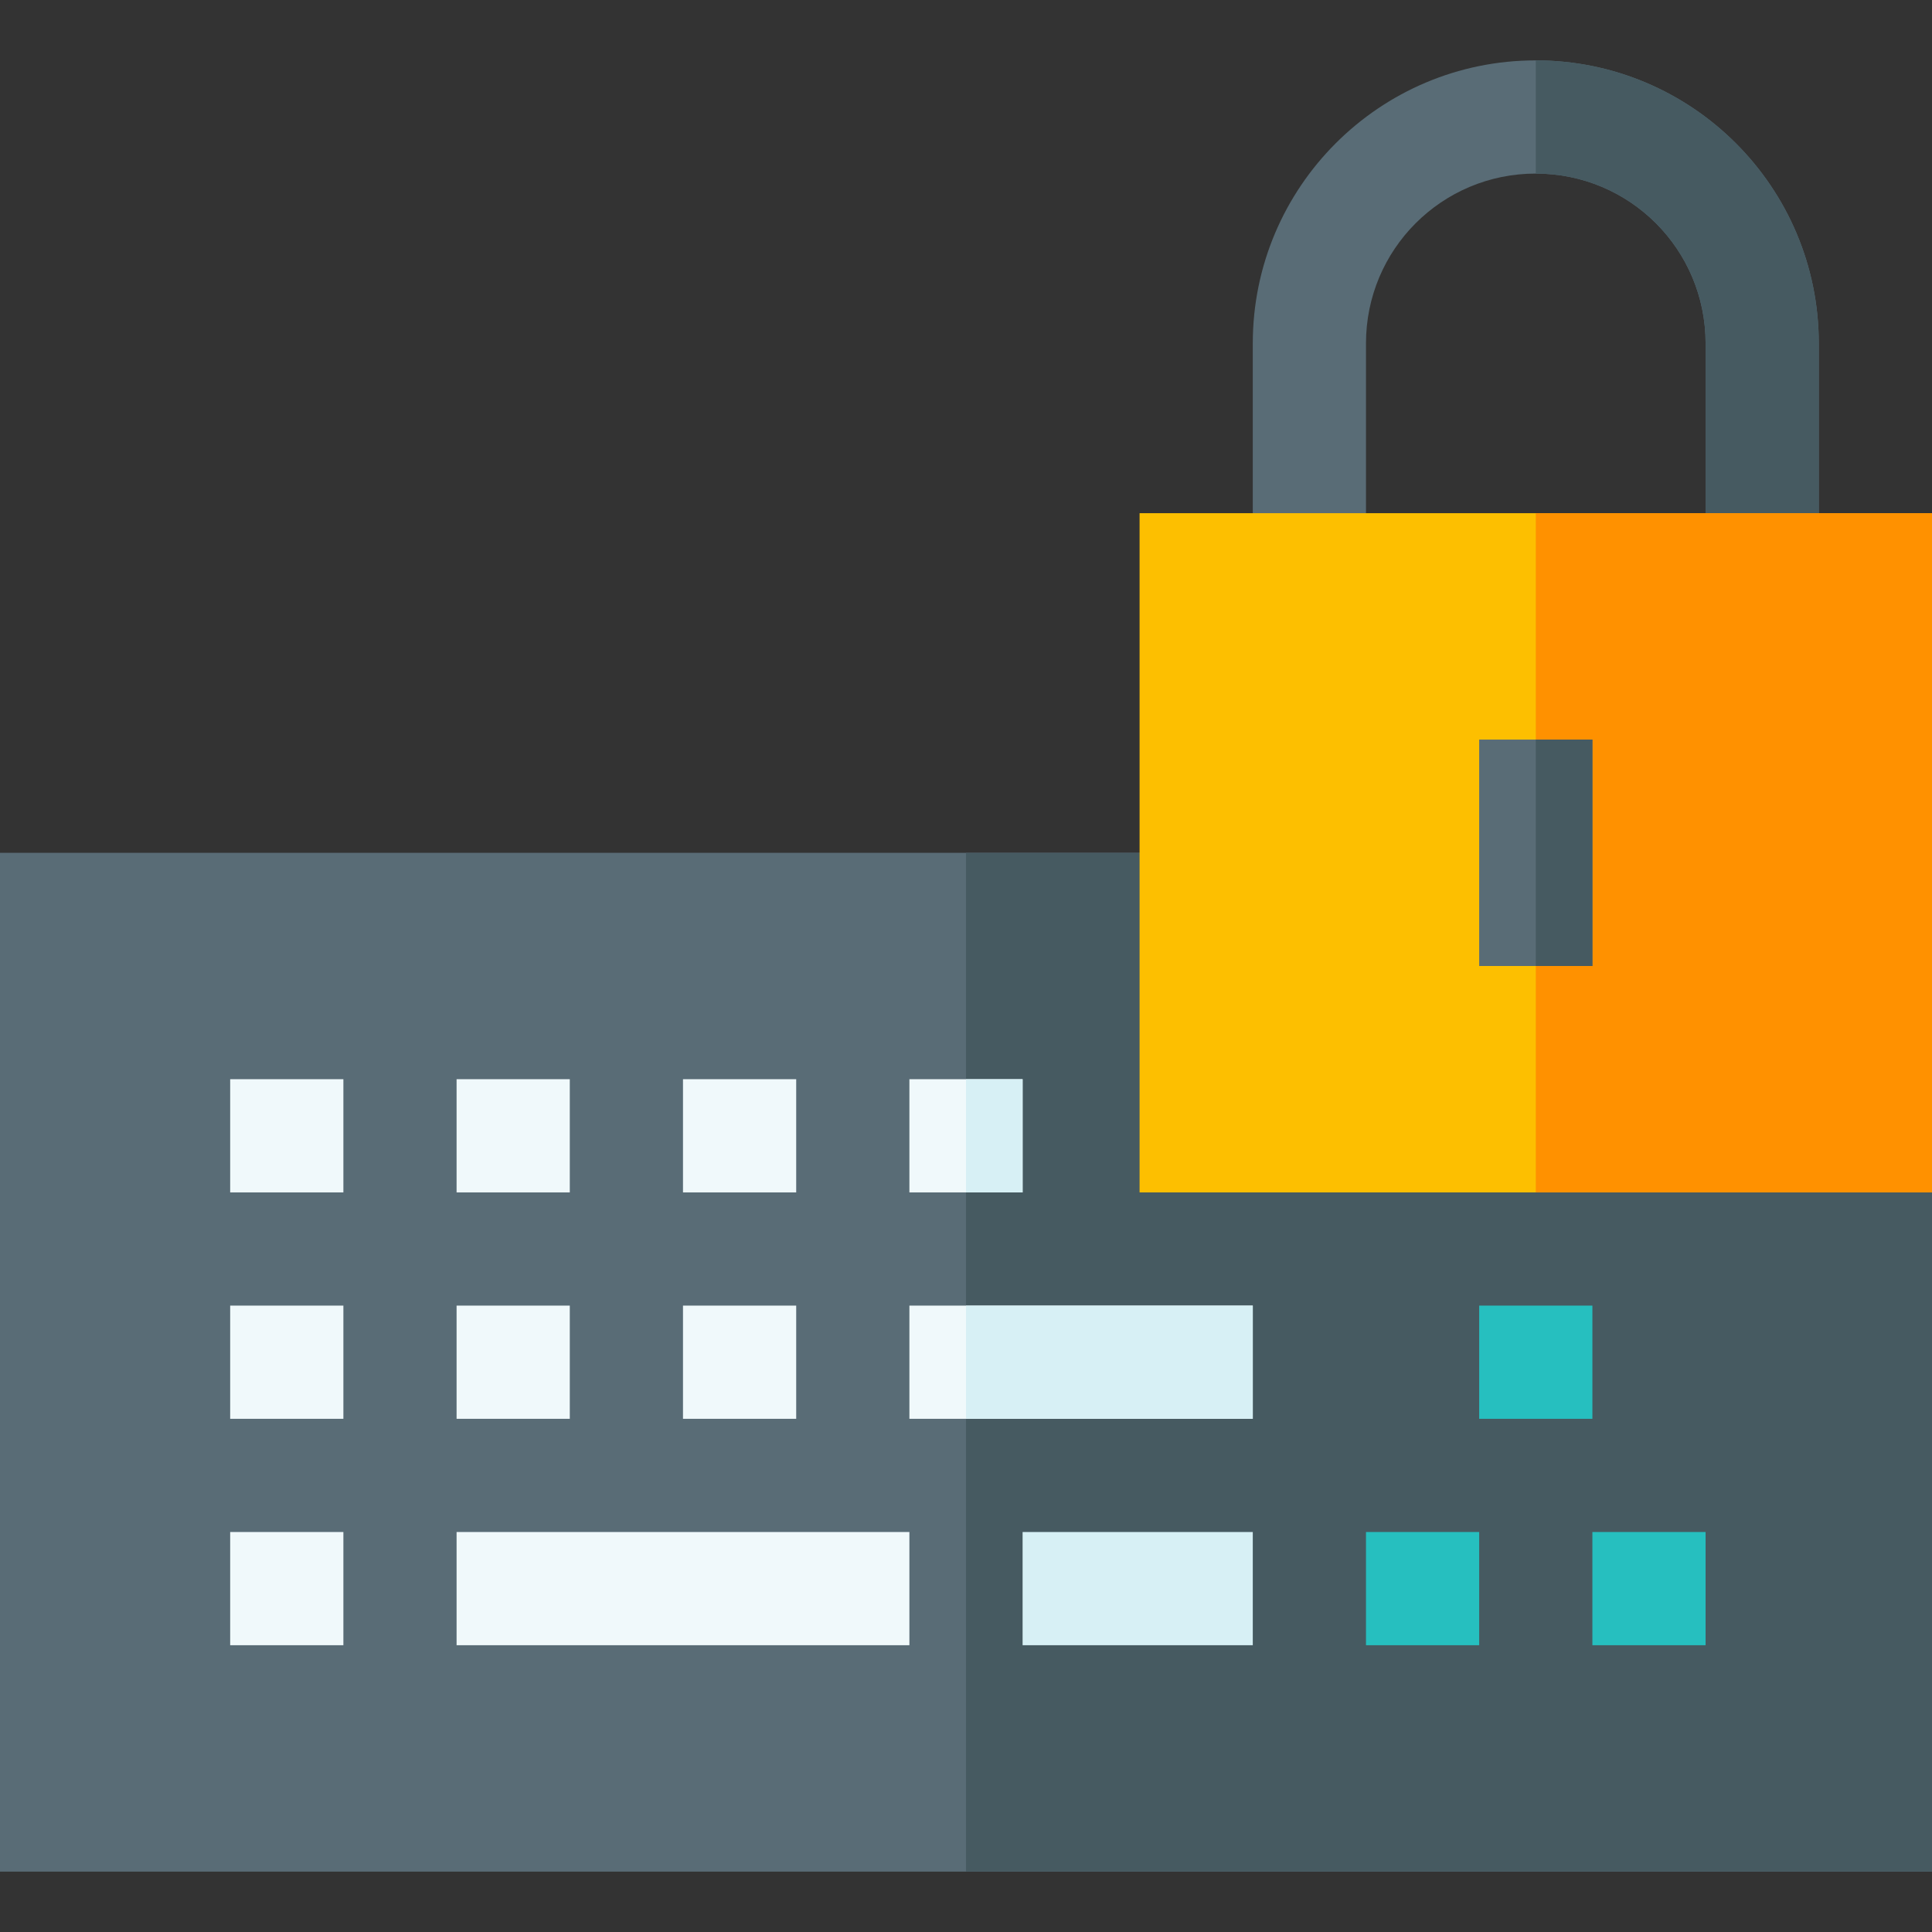 <svg id="Layer_1" enable-background="new 0 0 512 512" height="512" viewBox="0 0 512 512" width="512" xmlns="http://www.w3.org/2000/svg"><rect x="0" y="0" width="512" height="512" fill="#333333" stroke="none"/><path d="m512 316v180h-512v-270h302z" fill="#596c76"/><path d="m512 316v180h-256v-270h46z" fill="#465a61"/><g fill="#f0f9fb"><path d="m61 346h30v30h-30z"/><path d="m61 406h30v30h-30z"/><path d="m121 346h30v30h-30z"/><path d="m181 346h30v30h-30z"/><path d="m241 346h91v30h-91z"/><path d="m61 286h30v30h-30z"/><path d="m121 286h30v30h-30z"/><path d="m181 286h30v30h-30z"/><path d="m241 286h30v30h-30z"/></g><path d="m422 406h30v30h-30z" fill="#26bfbf"/><path d="m362 406h30v30h-30z" fill="#26bfbf"/><path d="m271 406h61v30h-61z" fill="#d7f0f5"/><path d="m121 406h120v30h-120z" fill="#f0f9fb"/><path d="m392 346h30v30h-30z" fill="#26bfbf"/><path d="m482 91v60h-30v-60c0-24.901-20.099-45-45-45s-45 20.099-45 45v60h-30v-60c0-41.4 33.6-75 75-75s75 33.6 75 75z" fill="#596c76"/><path d="m482 91v60h-30v-60c0-24.901-20.099-45-45-45v-30c41.4 0 75 33.6 75 75z" fill="#465a61"/><path d="m302 136v180h210v-180z" fill="#fdbf00"/><path d="m407 136h105v180h-105z" fill="#ff9100"/><path d="m392 196h30v60h-30z" fill="#596c76"/><path d="m407 196h15v60h-15z" fill="#465a61"/><path d="m256 286h15v30h-15z" fill="#d7f0f5"/><path d="m256 346h76v30h-76z" fill="#d7f0f5"/></svg>